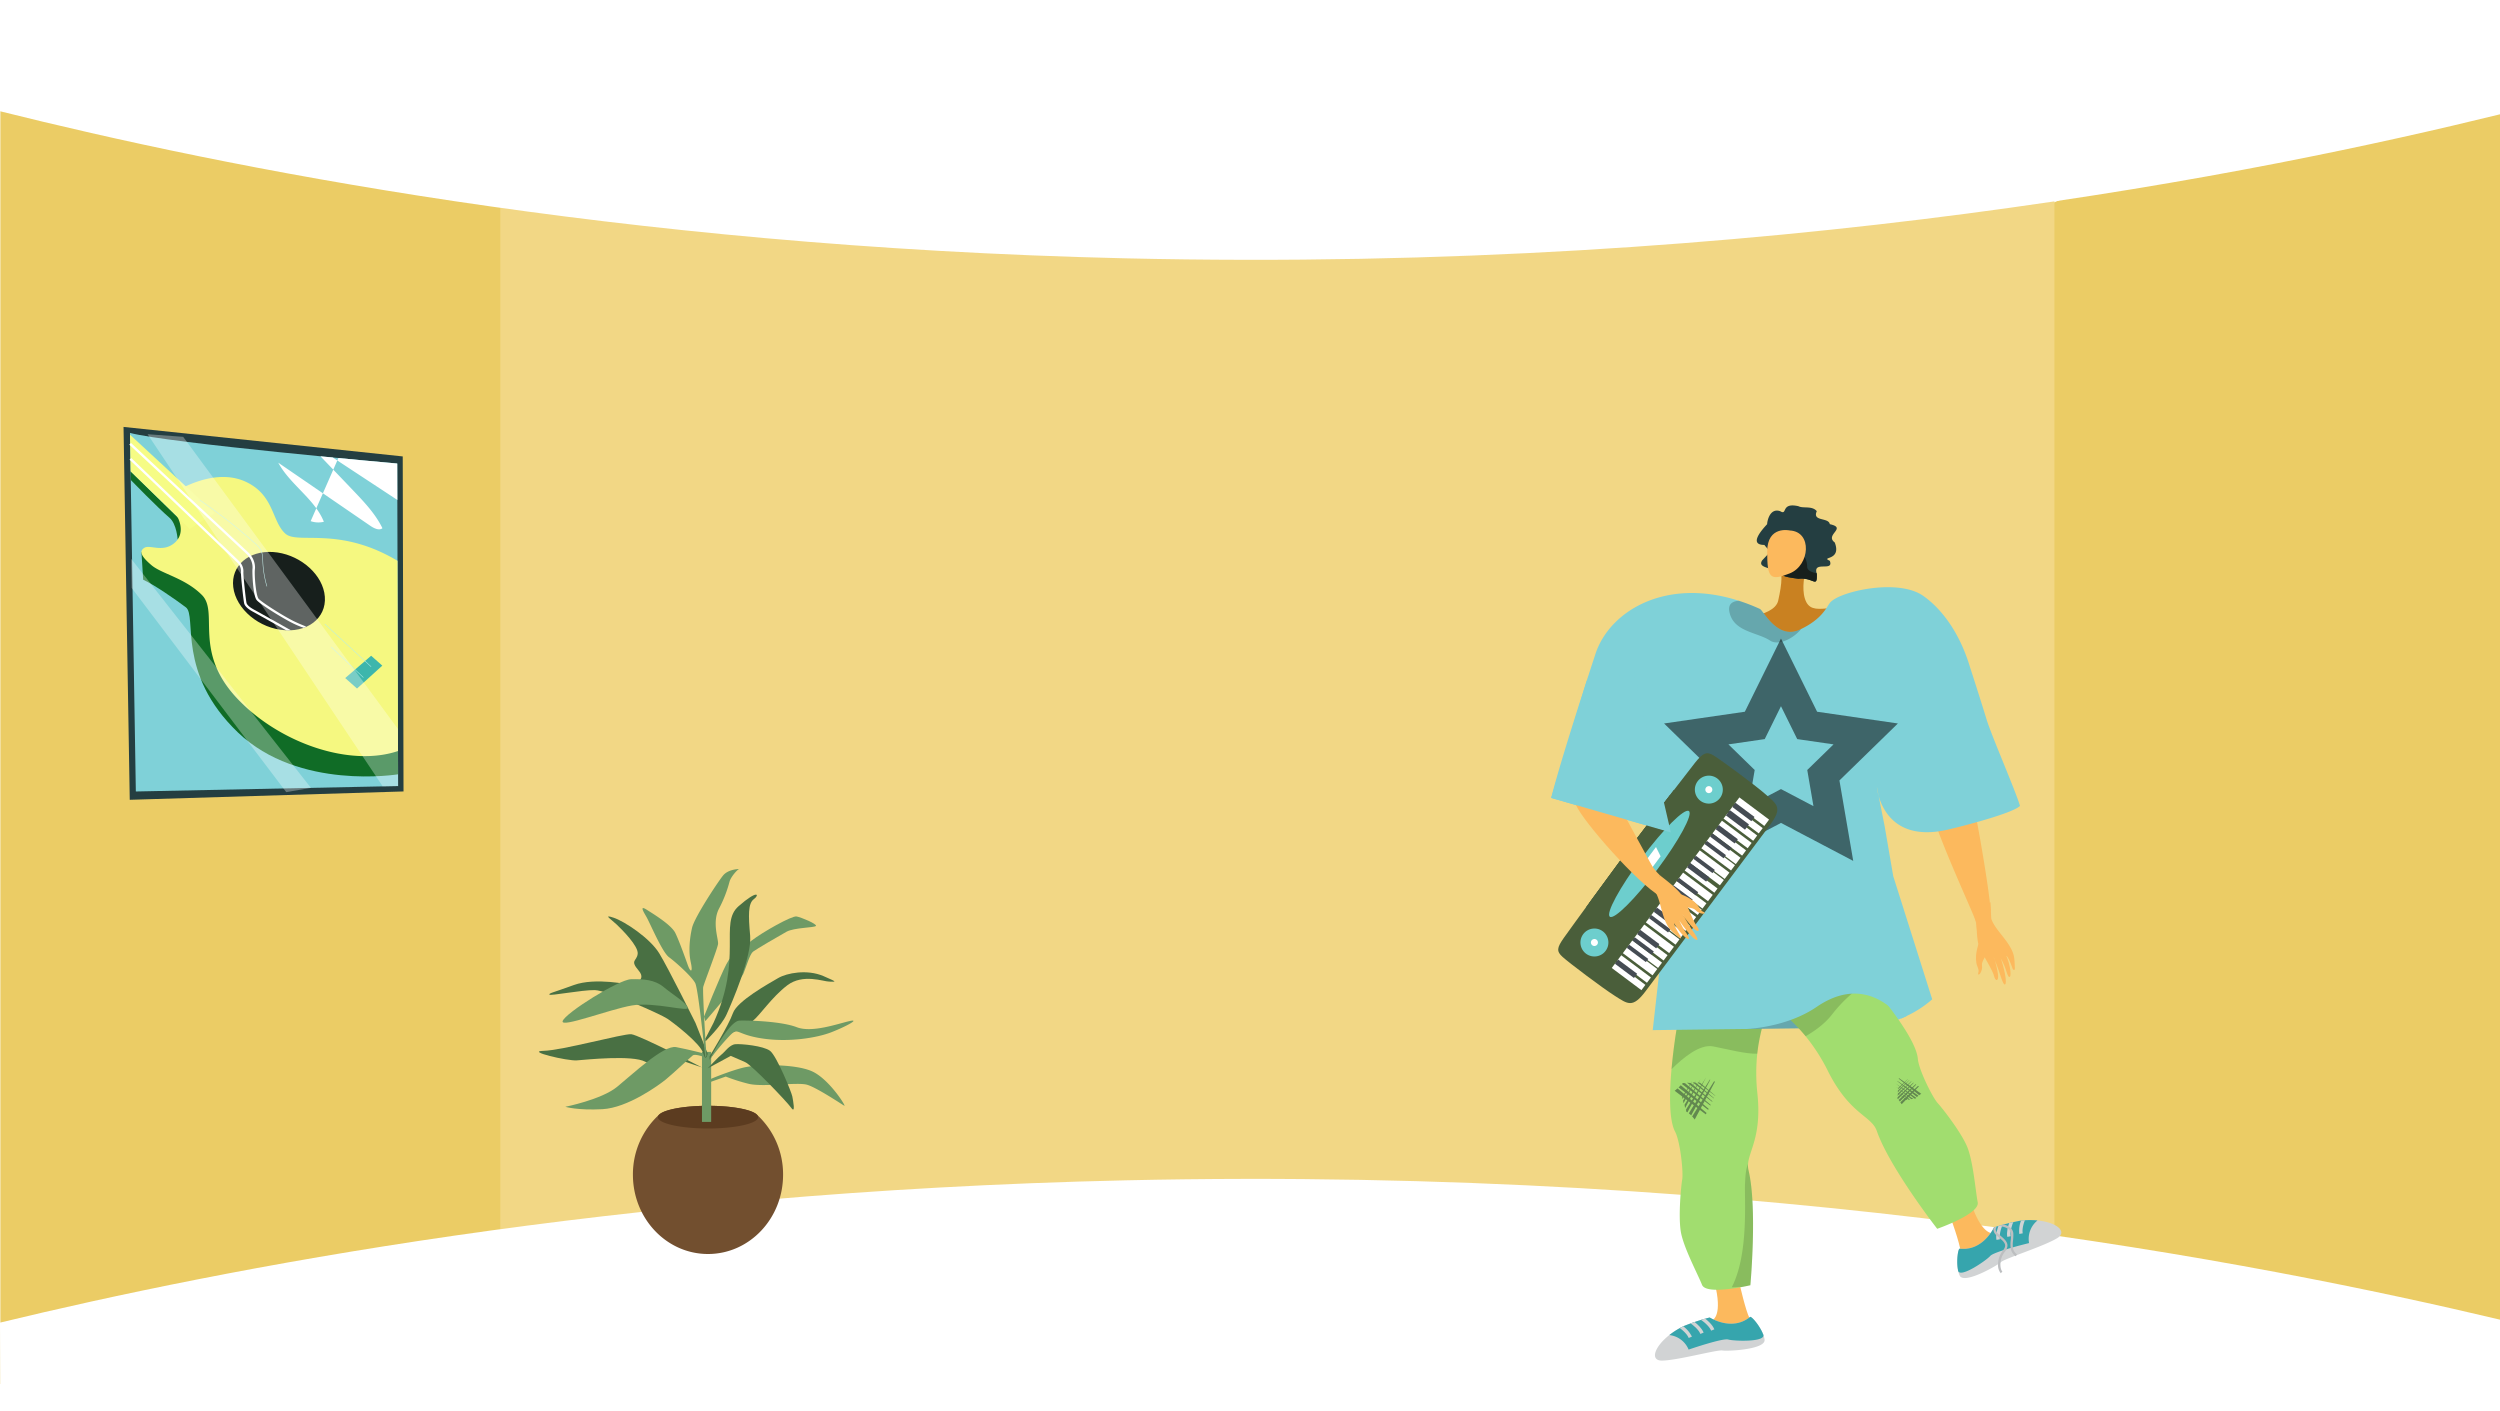<svg xmlns="http://www.w3.org/2000/svg" xmlns:xlink="http://www.w3.org/1999/xlink" width="1366" height="771" viewBox="0 0 1366 771"><defs><style>.a,.ag,.l,.n{fill:none;}.b{clip-path:url(#a);}.c,.p{fill:#fff;}.d{fill:#ebcc65;}.e{fill:#f2d785;}.an,.f{fill:#243e41;}.af,.g{fill:#7fd1d8;}.h{fill:#106c26;}.aa,.ab,.ad,.ae,.af,.ag,.ah,.an,.h,.i,.j,.k,.l,.m,.u,.v,.w{fill-rule:evenodd;}.i{fill:#f5f880;}.j{fill:#f6fc85;}.k{fill:#171f1c;}.l{stroke:#a1dd70;stroke-width:1.346px;}.ag,.l,.n{stroke-miterlimit:10;}.m{fill:#3db6ac;}.n{stroke:#b4ede9;stroke-width:0.269px;}.o{clip-path:url(#b);}.p{opacity:0.31;}.q{fill:#724f2f;}.r{fill:#5c3c20;}.s{fill:#6e9a65;}.t{fill:#497043;}.u{fill:#fcb95d;}.v{fill:#a1dd6f;}.w,.z{opacity:0.15;}.x{opacity:0.5;}.y{fill:#243330;}.aa,.ac{fill:#d1d3d4;}.ab{fill:#36a5ad;}.ad{fill:#c98121;}.ae{fill:#f7805c;}.ag{stroke:#3e6569;stroke-width:16.362px;}.ah,.al{opacity:0.2;}.ai{fill:#4a5e3a;}.aj{fill:#6dcecd;}.ak{fill:#454c53;}.am{fill:#bcbec0;}</style><clipPath id="a"><rect class="a" width="1366" height="771" transform="translate(4536.026 1322.372)"/></clipPath><clipPath id="b"><path class="a" d="M4607.048,1558.913l3.2,195.925,143.3-2.966-.463-176.226S4628.039,1564.511,4607.048,1558.913Z"/></clipPath></defs><g transform="translate(-4536.026 -1322.372)"><g class="b"><rect class="c" width="1366" height="771" transform="translate(4536.026 1322.372)"/><path class="d" d="M5902.026,1331.909v758.464L5659.8,2022.786l-32.991-6.263,1.636-558.092,30.118-25.56Z"/><path class="d" d="M4852.322,1447.843l-16.051,556.371-300.044,74.4V1328.56l298.845,93.57Z"/><path class="e" d="M5234,1411.443H4809.4v617.384h849.166V1411.443Z"/><path class="c" d="M4536.026,1383.152c121.657,30.38,335.7,73.888,615,80.372,352.972,8.195,622.429-47.1,751-78.7v-62.455h-1366Z"/><path class="c" d="M4536.026,2045.056c121.657-29.39,335.7-71.481,615-77.753,352.972-7.928,622.429,45.568,751,76.133v47.19l-1365.8,2.746Z"/></g><path class="f" d="M4756.509,1754.818l-.429-183.055-152.554-16.12,3.394,203.742Z"/><path class="g" d="M4607.048,1558.913l3.2,195.925,143.3-2.966-.463-176.226S4628.039,1564.511,4607.048,1558.913Z"/><path class="h" d="M4633.084,1617.155s-.467-8.472-4.458-11.882c-6.42-5.485-21.158-20.644-21.158-20.644l-.076-4.707,25.706,25.049S4641.428,1611.558,4633.084,1617.155Z"/><path class="h" d="M4753.53,1745.449s-54.157,9.005-87.465-22.834c-33.816-32.323-22.239-63.719-28.48-68.406-6.257-4.7-17.4-12.377-23.332-15.082l-.933-15.1s49.77,24.119,56.114,38.057c6.317,13.879,84.056,67.918,84.056,67.918Z"/><path class="i" d="M4618.81,1631.208c5.522,4.7,18.321,7.007,27.555,16.284,9.475,9.492-5.134,30.884,19.487,56.765,22.945,24.118,61.362,37.392,87.645,28.474l-.273-103.936c-32.182-19.218-54.558-8.734-61.29-14.854-7.425-6.709-6-20.841-21.268-28.168-11.725-5.634-24.811-1.574-33.16,2.3-1.33.6-2.528,1.2-3.578,1.773-.82.425-1.542.84-2.182,1.2-1.116.629-2.681,1.1-3.863,1.739-1.939,1.055-2.893,2.562.665,6a22.355,22.355,0,0,1,4.55,6.189c2.411,4.914,2.585,10.407-1.734,14.068-6.474,5.487-13.392.723-16.475,2.665C4611.787,1623.647,4613.325,1626.529,4618.81,1631.208Z"/><path class="j" d="M4637.506,1588.074l-30.442-28.172.327,20.02,25.706,25.049v.016l6.552,6.373,4.6-2.919,5.694-3.642,3.343-2.122Z"/><path class="k" d="M4663.469,1643.117c1.425,12.022,14.191,22.782,28.413,23.626,14.165.841,23.664-8.527,21.345-20.52-2.238-11.573-14.733-21.362-28.023-22.23C4671.865,1623.122,4662.094,1631.519,4663.469,1643.117Z"/><path class="c" d="M4606.686,1565.33l63.881,59.58a9.769,9.769,0,0,1,1.5,1.716,9.476,9.476,0,0,1,1.95,5.8,5.636,5.636,0,0,1-.042.742c-.194,1.682.22,14.583,2.311,17.112,1.94,2.345,15.1,10.461,20.39,12.956,3.751,1.768,5.032,1.965,5.308,2.17a2.249,2.249,0,0,0,.289-.108l.192-.177.146.056h.016c.209-.082.4-.18.61-.278-.229-.5-1.638-.7-6.2-2.883-5.946-2.839-18.223-10.682-19.735-12.511-1.415-1.714-2.38-12.889-1.989-16.094.03-.268.043-.568.057-.868a10.914,10.914,0,0,0-2.135-6.51,12.245,12.245,0,0,0-1.783-2.037l-63.849-59.606Z"/><path class="l" d="M4735.525,1684.667"/><path class="l" d="M4729.294,1689.761"/><path class="c" d="M4606.82,1573.536l58.737,56.161a7.6,7.6,0,0,1,1.158,1.407,5.971,5.971,0,0,1,.97,3.63c-.176,1.89,1.374,15.8,1.732,17.245.358,1.569,2.051,3.156,4.993,4.724,1.536.818,12.654,7.061,17.984,10.05.873.051,1.729.039,2.569.011-3.8-2.143-18.166-10.248-19.979-11.194-2.485-1.319-4-2.658-4.267-3.8-.375-1.587-1.84-15.332-1.692-16.781a7.6,7.6,0,0,0-1.439-4.9,9.952,9.952,0,0,0-1.124-1.31l-58.723-56.154Z"/><path class="m" d="M4738.812,1680.67l-14.169,12.195,6.456,5.726,13.814-12.523Z"/><path class="n" d="M4681.869,1642.777a55.536,55.536,0,0,1-2.234-13.291c-.107-2.458-.091-5.07-1.457-7.235a13.673,13.673,0,0,0-2.558-2.767,295.343,295.343,0,0,0-30.492-23.892"/><path class="n" d="M4734.568,1692.569l-17.516-16.63"/><path class="n" d="M4738.823,1686.68l-25.3-23.306"/><g class="o"><path class="c" d="M4730.039,1551.856a157.656,157.656,0,0,1,41.089,47.63c1.179,2.117,2.295,4.8.97,6.652-4.674-1.215-8.879-3.958-12.983-6.658l-57.881-38.062q14,14.516,27.805,28.983c6.053,6.345,12.183,12.834,15.952,20.58-1.792,1.478-4.627.058-6.685-1.353l-50.243-34.449c6.461,11.991,19.964,19.832,24.92,32.289a12.615,12.615,0,0,1-7.206-.343"/></g><path class="p" d="M4753.465,1720.689l-117.352-159.636-19.46-1.433,128.487,192.426,8.407-.174Z"/><path class="p" d="M4705.907,1752.858l-98.2-125.133.261,15.9,84.451,111.569Z"/><path class="q" d="M4963.9,1964.257c0,23.915-18.362,43.3-41.017,43.3s-41.031-19.388-41.031-43.3a44.164,44.164,0,0,1,14.485-33c.014-.014.041-.042.055-.042,3.074-2.672,13.765-4.639,26.5-4.639,12.6,0,23.209,1.925,26.394,4.556.1.083.194.166.291.263a.655.655,0,0,1,.138.139A44.179,44.179,0,0,1,4963.9,1964.257Z"/><path class="r" d="M4950.27,1932.781c0,3.42-12.255,6.2-27.377,6.2s-27.391-2.784-27.391-6.2a2.1,2.1,0,0,1,.831-1.523c.014-.014.041-.042.055-.042,3.074-2.672,13.765-4.639,26.5-4.639,12.6,0,23.209,1.925,26.394,4.556.1.083.194.166.291.263a.655.655,0,0,1,.138.139A1.876,1.876,0,0,1,4950.27,1932.781Z"/><rect class="s" width="5.024" height="38.259" transform="translate(4919.581 1897.128)"/><path class="t" d="M4919.58,1905.63s-34.394-17.777-38.645-18.164-37.872,8.889-47.92,9.082,13.139,5.6,18.163,5.217,30.53-3.091,37.486.773,21.3-.193,21.3-.193Z"/><path class="s" d="M4844.9,1927.126s19.709-3.913,28.26-10.869,25.506-23.042,32.317-21.738,15.216,3.478,15.216,3.478l-.434,1.739s-4.493-1.594-5.652-.724-10.869,10-14.782,13.187-20.868,15.507-34.636,16.231S4844.9,1927.126,4844.9,1927.126Z"/><path class="s" d="M4922.72,1912.779c.145-.435,12.608-5.459,19.854-7.149s28.115-2.126,37.39,2.222,18.694,19.419,17.39,18.694-14.927-9.854-20.289-11.448-24.346,1.449-32.172-.58a99.871,99.871,0,0,1-12.318-3.913l-9.42,3.333Z"/><path class="t" d="M4922.72,1906.113l12.608-6.811s4.2,1.884,7.826,3.405,22.752,21.521,25.216,25,1.014-3.913.58-6.232-8.551-22.184-12.174-24.932-15.8-3.907-18.984-3.617-5.942,4.493-7.391,5.507S4922.72,1906.113,4922.72,1906.113Z"/><path class="t" d="M4922.72,1898.142l-6.666-16.81s-14.782-29.854-19.854-38.114-18.84-17.391-24.926-19.42-1.3.87,1.739,3.768,11.883,11.739,11.448,15.942-4.492,3.333.58,9.274-4.782,7.681-4.782,7.681-18.84-4.2-30.723.145-13.478,4.348-13.333,5.217,17.97-2.608,24.781-2.463,36.085,13.187,39.708,15.651,18.1,13.541,19.557,18.871S4922.72,1898.142,4922.72,1898.142Z"/><path class="s" d="M4843.449,1880.317c1.289-4.35,30.723-22.752,37.389-22.9s12.9.2,17.826,4.3,11.56,7.961,13.1,11.031-18.029-3.159-30.492-.985S4842.29,1884.23,4843.449,1880.317Z"/><path class="s" d="M4922.092,1899.012c-.241-.435-2.27-35.163-1.835-37.291s7.825-20.967,8.115-23.576-3.333-11.593.435-19.129a69.114,69.114,0,0,0,5.8-14.782c.724-2.9,4.782-7.246,5.507-7.1s-5.942-.29-9.13,3.768-15.507,22.752-16.811,28.4-2.029,12.895-.725,18.766-.145,5.726-1.594,1.668-4.637-13.043-6.811-17.535-12.028-10.434-15.651-12.753-2.319.238-.29,3.669,8.695,19.518,12.463,22.271,12.608,10.725,14.347,14.2,5.465,40.669,5.465,40.669Z"/><path class="s" d="M4921.416,1880.317s19.274-22.173,20.868-26.085,3.478-10.58,5.218-11.884,14.057-8.55,18.259-10.869,15.362-2.174,16.087-3.188-7.971-4.689-10.58-5.171-18.694,8.649-24.491,13.142-10.144,5.8-13.912,13.042-12.174,28.549-12.174,28.549Z"/><path class="t" d="M4921.517,1891.334s8.594-8.263,11.493-14.64,13.912-31.882,12.9-43.041-1.159-17.68,2.029-20,2.319-5.507-8.405,3.913,2.609,28.133-13.623,63.629l-4.48,8.685Z"/><path class="t" d="M4923.735,1899.591s10.434-16.955,12.753-23.621,19.709-16.231,24.636-19.13,15.941-4.927,24.781-1.159,6.232,3.043,3.188,3.043-14.347-4.492-22.9,2.029-14.782,16.231-18.984,19.564-14.492,7.971-14.927,7.971-8.55,13.187-8.55,13.187Z"/><path class="s" d="M4923.735,1901.475s10.4-21.3,16.43-21.448,22.988.435,31.248,3.623,22.318-1.884,28.694-3.333-2.028,3.043-9.854,6.087-23.332,5.652-38.114,3.333-12.463-6.521-17.68-1.159A143.1,143.1,0,0,0,4923.735,1901.475Z"/><path class="u" d="M5616.062,1822.517c.192,1.01-.641,13.529,1.882,18.378s6.861,11.733,7.581,14.616c.848,3.391,2.735,3.158,2.158-1.01-.375-2.708-1.65-7.926-2.233-8.886-.283-.466,1.2,2.8,2.508,6.544,1.391,3.982,2.648,8.466,3.55,8.121,1.749-.669-1.464-12.655-2.393-14.532a41.005,41.005,0,0,1,2.371,5c.919,2.353,1.571,5.311,2.439,5.41,1.366.157.492-6.731-1.645-11.5.13-.192,1.352,1,3.413,6.912.207.594,1.371,1.692,1.242-.611-.27-4.847.029-7.031-3.2-12.206-3.151-5.046-8.1-9.574-9.692-14.43Z"/><path class="u" d="M5608.4,1734.983c5.815,21.041,14.672,73.242,15.3,85.092a23.942,23.942,0,0,0-7.96,6.4c-.055-.285-.109-.567-.162-.841-3.67-9.707-22.815-50.2-26.071-66.981,2.683-5.706-10.451,1.286-9.751.715,1.066-.87,2.152-11.717-5.316-14.757C5583.17,1735.481,5603.254,1716.342,5608.4,1734.983Z"/><path class="u" d="M5617.045,1838.352s-2.625,7.207-.573,12.041c1.22,2.874.344,3.359.39,3.954.154,1.976,2.69-1.686,2.113-4.426-.469-2.227,2.777-5.756,2.888-7.351s-.516-5.742-1.591-6.178S5617.045,1838.352,5617.045,1838.352Z"/><path class="u" d="M5624.042,1824.317l-.429-9.042-8.707,8.522s.781.286,1.211,6.068,5.771.4,5.771.4Z"/><path class="u" d="M5486.545,2023.916s3.2,14.332,5.454,18.8-9.351,4.714-9.827,4.967-10.153-4.234-10.153-4.234,5.382-2.56.855-20.2S5486.545,2023.916,5486.545,2023.916Z"/><path class="v" d="M5501.432,1871.973c-.35,5.666-3.867,13.467-5.242,26.157a102.292,102.292,0,0,0,.084,21.791c2.41,22.987-4.546,31.021-5.109,38.431a11.073,11.073,0,0,0,.256,3.467c4.9,20.531,1,62.805,1,62.805s-2.1.5-5.123,1.055c-7.2,1.323-19.634,2.927-21.3-1.3-2.378-6-10.349-20.792-11.64-29.417s.172-24.323.838-28.178-1.035-20.655-3.908-26.1c-3.277-6.219-3.176-20.225-1.95-34.085,1.422-16.056,4.368-31.911,5.354-35.212,0,0,24.277-15.023,30.158-13.712S5501.949,1863.608,5501.432,1871.973Z"/><path class="w" d="M5501.432,1871.973c-.35,5.666-3.867,13.467-5.242,26.157-6.53.132-15.366-2.294-24.087-3.994-7.3-1.42-16.5,6.246-22.769,12.465,1.422-16.056,4.368-31.911,5.354-35.212,0,0,24.277-15.023,30.158-13.712S5501.949,1863.608,5501.432,1871.973Z"/><g class="x"><path class="y" d="M5472.585,1913.2l-.45.722-4.3,6.906-7.205,11.557c.3.324.582.66.857,1.012.178.226.35.456.519.689,1.566-2.916,3.772-7.026,6-11.165,1.8-3.365,3.6-6.748,5.088-9.524Z"/><path class="y" d="M5470.286,1912.243l-1.627,2.61-3.436,5.51-6.442,10.329a13.807,13.807,0,0,1,1.313,1.145l5.263-9.8,4.557-8.529q.325-.615.614-1.156Z"/><path class="y" d="M5458.042,1930.171c1.878-3.493,9.26-17.228,10.1-18.907l-.019-.009-10.876,17.436.174,1.106C5457.632,1929.915,5457.839,1930.039,5458.042,1930.171Z"/><path class="y" d="M5465.229,1911.95c-.16.419-8.473,15.869-8.473,15.869l-.291-1.827Z"/><path class="y" d="M5462.648,1912.542c-.128.335-6.767,12.673-6.767,12.673l-.234-1.457Z"/><path class="y" d="M5460.755,1912.77c-.1.267-5.406,10.124-5.406,10.124l-.188-1.164Z"/><path class="y" d="M5468.478,1930.483l-15.861-13.422q-.761.68-1.549,1.328c4.546,3.448,11.229,8.513,17,12.878Z"/><path class="y" d="M5469.647,1928.241l-15.234-12.892q-.6.614-1.228,1.2c3.816,2.895,10.695,8.11,16.174,12.249Z"/><path class="y" d="M5470.753,1926.08l-14.01-11.856-1.185-.109c-.17.194-.344.386-.519.576,2.633,2,10.261,7.784,15.528,11.758Z"/><path class="y" d="M5471.7,1924.14l-11.812-9.995-2.112-.2s8.686,6.594,13.8,10.45Z"/><path class="y" d="M5472.518,1922.366l-10-8.463-1.689-.155s7.636,5.8,11.613,8.791C5472.466,1922.481,5472.492,1922.424,5472.518,1922.366Z"/><path class="y" d="M5473.273,1921.055l-8.39-7.1-1.351-.125s6.628,5.031,9.669,7.318C5473.225,1921.117,5473.248,1921.086,5473.273,1921.055Z"/></g><path class="z" d="M5491.421,1961.819c4.9,20.531,1,62.805,1,62.805s-2.1.5-5.123,1.055c-.021-.439-5.2.378-4.969-.069,9.446-18.492,6.694-48.956,7.194-56.948.115-1.841.242-7.409,1.641-10.31A11.073,11.073,0,0,0,5491.421,1961.819Z"/><path class="aa" d="M5444.23,2065.8c5.447-.085,16.132-2.518,23.927-4.133h.006c.248-.057.478-.1.715-.152,4.066-.833,7.236-1.41,8.261-1.243.112.021.248.033.41.047.4.036.958.062,1.631.064,6.068.033,21.519-1.344,21.018-5.974a11.409,11.409,0,0,0-.646-2.6c-.065-.182-.131-.365-.209-.545-.009-.012-.009-.018-.018-.03-.094-.242-.2-.49-.308-.735-.008-.006-.008-.006-.009-.012-2.065-4.549-6.095-9.079-6.758-8.538-8.861,7.249-19.4,1.822-21.6.555-.273-.158-.416-.252-.416-.252s-.366.081-1.058.255c-.375.1-.856.231-1.422.386-.308.085-.64.179-1,.285-.123.037-.246.068-.368.112q-.443.125-.939.276c-.16.049-.319.1-.49.156h-.006q-1.351.423-3,.995c-.689.237-1.407.492-2.166.773-1.143.414-2.367.886-3.661,1.4-.12.056-.245.12-.364.183-.64.307-1.263.638-1.873.972a41.616,41.616,0,0,0-5.745,3.8l-.005.007C5439.811,2058.42,5437.51,2065.91,5444.23,2065.8Z"/><path class="ab" d="M5448.133,2051.848a12.917,12.917,0,0,1,10.552,7.937s4.072-1.4,8.713-2.8c.4-.117.81-.237,1.222-.356.742-.22,1.5-.442,2.248-.65.646-.181,1.287-.353,1.91-.517,3.466-.9,6.492-1.5,7.553-1.176,2.872.865,20.008,1.536,19.221-2.474a1.964,1.964,0,0,0-.209-.545c-.009-.012-.009-.018-.018-.03a4.741,4.741,0,0,1-.308-.735c-.008-.006-.008-.006-.009-.012-2.065-4.549-6.095-9.079-6.758-8.538-8.861,7.249-19.4,1.822-21.6.555-.273-.158-.416-.252-.416-.252s-.366.081-1.058.255c-.375.1-.856.231-1.422.386-.308.085-.64.179-1,.285-.123.037-.246.068-.368.112q-.443.125-.939.276c-.16.049-.319.1-.49.156h-.006q-1.351.423-3,.995c-.689.237-1.407.492-2.166.773-1.143.414-2.367.886-3.661,1.4-.12.056-.245.12-.364.183-.64.307-1.263.638-1.873.972a41.616,41.616,0,0,0-5.745,3.8Z"/><path class="ac" d="M5465.447,2043.565c.207.142.5.348.862.62a18.887,18.887,0,0,1,3.51,3.327,8.962,8.962,0,0,1,.9,1.364c.1.184.184.376.264.569l1.758-.718a9.665,9.665,0,0,0-1.308-2.227v-.006a13.926,13.926,0,0,0-1.1-1.278,21.073,21.073,0,0,0-2.584-2.324c-.308.085-.64.179-1,.285-.123.037-.246.068-.368.112Q5465.943,2043.413,5465.447,2043.565Z"/><path class="ac" d="M5459.781,2045.49c1.194.827,4.294,3.17,5.34,5.744l1.764-.72c-.984-2.416-3.328-4.545-4.938-5.8C5461.258,2044.954,5460.54,2045.209,5459.781,2045.49Z"/><path class="ac" d="M5453.883,2048.045c1.4,1.033,3.921,3.118,4.844,5.389l1.758-.718a15.512,15.512,0,0,0-4.729-5.643C5455.116,2047.38,5454.493,2047.711,5453.883,2048.045Z"/><path class="ad" d="M5479.936,1660.756s25.514-.364,27.7-10.206,2.552-15.209,0-20.908,14.58,6.329,14.58,6.329-1.823,7.654,0,13.486,5.832,5.949,12.028,5.344,0,19.077,0,19.077-22.2,2.407-23.855,3.208-24.622.292-25.716,0S5479.936,1660.756,5479.936,1660.756Z"/><path class="ae" d="M5472.247,1813.7c1.038.078,5.981-2,13.887,3.011s15.987,12.854,21.969,11.648,1.975-8.024-1.485-9.521c-3.115-1.348-9-3.1-7.724-5.336s4.049-1.983,6.844.008,5.026.072,4.067-1.043-7.891-5.1-9.564-5.429c-1.237-.248-6.859,1.445-9.812.732s-14.686-4.607-14.686-4.607Z"/><path class="af" d="M5574.935,1777.622l-.628-.862A9.412,9.412,0,0,1,5574.935,1777.622Z"/><path class="af" d="M5639.752,1762.713c-4.063,4.164-32.982,11.5-39.587,13.007-36.128,8.239-38.618-23.315-38.618-23.315l4.235,21.3,4.715,27.419,21.29,67.275a59.032,59.032,0,0,1-13.8,9.032c-.989.482-2.035.957-3.118,1.414a62.955,62.955,0,0,1-22.812,5.032c-2.852,0-32.864.362-61.234.71a.022.022,0,0,1-.026,0c-.247.006-.488.006-.729.013-26.316.323-50.991.64-50.991.64l4.544-40.286,2.453-21.753,1.68-14.851,5.28-46.821.393-3.461-4.443,19.167-65.386-18.881s3.587-15.9,24.2-78.71c7.625-23.242,38.132-41.959,78.335-29.01a104.141,104.141,0,0,1,11.485,4.462c1.978.9,9.539,17,21.773,11.333.259-.12.519-.241.773-.374,11.168-5.387,13.722-11.529,15.554-14.052,0-.013.006-.013.013-.019.063-.076.12-.152.177-.228,1.287-1.623,4.418-3.34,8.7-4.8,7.72-2.631,19.206-4.557,29.112-3.4,5.033.577,9.66,1.94,13.184,4.418,9.862,6.928,19,19.186,24.586,35.932.343,1.02.672,2.053.983,3.106.158.488.317.982.481,1.47,1.414,4.367,2.846,8.829,4.272,13.336,1.458,4.6,2.9,9.235,4.323,13.83C5624.341,1724.681,5637.387,1754.587,5639.752,1762.713Z"/><path class="ag" d="M5509.151,1689.75l14.307,28.99,31.992,4.649-23.149,22.565,5.465,31.862-28.614-15.043-28.615,15.043,5.465-31.862-23.149-22.565,31.992-4.649Z"/><path class="ah" d="M5456.592,1811.31c-3.955,4.944-10.033,23.953-12.968,33.638l9.413-83.419,2.44-10.845c15.212-13.646,8.721,26.178,10.287,38.258S5461.961,1804.6,5456.592,1811.31Z"/><path class="ah" d="M5520.166,1666.055c-3.62,4.691-12.087,9.514-16.949,6.332-7.175-4.69-20-4.7-22.241-15.655-.887-4.336,1.705-5.857,5.159-6.1a105.346,105.346,0,0,1,11.485,4.462c1.978.9,9.539,17,21.772,11.333C5519.652,1666.3,5519.912,1666.182,5520.166,1666.055Z"/><path class="ae" d="M5574.935,1777.622l-.628-.862A9.412,9.412,0,0,1,5574.935,1777.622Z"/><path class="ai" d="M5472.329,1735.141c-3.988-2.456-6.078-1.08-10.187,4.056-4.027,5.034-29.946,38.8-36.457,47.471l.91.683s.377-.5.313-.417l-.745,1-.912-.682c-6.052,8.113-31.089,42.339-34.782,47.621-3.771,5.391-4.091,7.278-.609,10.413s21.571,16.813,28.572,21.259,9.688,6.857,16.8-2.651c7.072-9.448,26.971-36.035,33.038-44.142,1.129-1.507,1.779-2.377,1.779-2.377,6.068-8.106,25.967-34.694,33.039-44.141,7.115-9.509,3.988-11.3-2.252-16.768S5476.32,1737.6,5472.329,1735.141Z"/><path class="ai" d="M5426.335,1785.8c-3.975,5.329-14.795,20.084-23.745,32.35l21.449,16.054,23.667-31.62,24.423-32.631L5450.68,1753.9C5441.433,1765.944,5430.326,1780.485,5426.335,1785.8Z"/><path class="ai" d="M5426.118,1786.09c-3.68,4.934-13.712,18.636-21.794,29.745l21.449,16.054,21.944-29.322,22.246-29.719-21.451-16.055C5440.133,1767.681,5429.814,1781.168,5426.118,1786.09Z"/><path class="aj" d="M5411.791,1831.244a7.635,7.635,0,1,1-10.686,1.537A7.635,7.635,0,0,1,5411.791,1831.244Z"/><path class="c" d="M5408.361,1835.828a1.909,1.909,0,1,1-2.673.384A1.909,1.909,0,0,1,5408.361,1835.828Z"/><path class="aj" d="M5474.31,1747.714a7.635,7.635,0,1,1-10.687,1.538A7.635,7.635,0,0,1,5474.31,1747.714Z"/><path class="c" d="M5470.878,1752.3a1.908,1.908,0,1,1-2.672.384A1.906,1.906,0,0,1,5470.878,1752.3Z"/><rect class="c" width="3.615" height="20.244" transform="matrix(0.599, -0.801, 0.801, 0.599, 5416.682, 1851.274)"/><rect class="c" width="3.615" height="20.244" transform="translate(5419.714 1847.223) rotate(-53.191)"/><rect class="c" width="4.338" height="20.245" transform="translate(5422.746 1843.172) rotate(-53.195)"/><rect class="c" width="3.616" height="20.244" transform="translate(5425.78 1839.117) rotate(-53.172)"/><rect class="c" width="3.615" height="20.244" transform="matrix(0.599, -0.8, 0.8, 0.599, 5428.813, 1835.064)"/><rect class="c" width="4.338" height="20.244" transform="matrix(0.599, -0.801, 0.801, 0.599, 5431.845, 1831.015)"/><rect class="c" width="3.615" height="20.245" transform="translate(5435.31 1826.385) rotate(-53.193)"/><rect class="c" width="3.615" height="20.245" transform="translate(5437.911 1822.91) rotate(-53.178)"/><rect class="c" width="3.615" height="20.245" transform="matrix(0.6, -0.8, 0.8, 0.6, 5440.944, 1818.856)"/><rect class="c" width="3.615" height="20.244" transform="matrix(0.599, -0.801, 0.801, 0.599, 5444.409, 1814.228)"/><rect class="c" width="3.615" height="20.245" transform="translate(5447.441 1810.177) rotate(-53.189)"/><rect class="c" width="3.615" height="20.244" transform="matrix(0.599, -0.801, 0.801, 0.599, 5450.042, 1806.703)"/><rect class="c" width="4.338" height="20.244" transform="translate(5453.073 1802.653) rotate(-53.196)"/><rect class="c" width="2.892" height="20.245" transform="translate(5456.54 1798.019) rotate(-53.175)"/><rect class="c" width="3.614" height="20.244" transform="translate(5459.572 1793.969) rotate(-53.186)"/><rect class="c" width="4.337" height="20.244" transform="matrix(0.599, -0.801, 0.801, 0.599, 5462.171, 1790.498)"/><rect class="c" width="3.615" height="20.245" transform="matrix(0.599, -0.801, 0.801, 0.599, 5465.637, 1785.864)"/><rect class="c" width="4.338" height="20.245" transform="matrix(0.599, -0.801, 0.801, 0.599, 5468.236, 1782.394)"/><rect class="c" width="3.614" height="20.245" transform="translate(5471.701 1777.765) rotate(-53.204)"/><rect class="c" width="3.615" height="20.245" transform="matrix(0.599, -0.801, 0.801, 0.599, 5474.735, 1773.709)"/><rect class="c" width="3.615" height="20.244" transform="matrix(0.599, -0.801, 0.801, 0.599, 5477.768, 1769.658)"/><rect class="c" width="3.615" height="20.244" transform="translate(5480.802 1765.603) rotate(-53.161)"/><rect class="c" width="4.337" height="20.244" transform="matrix(0.599, -0.801, 0.801, 0.599, 5483.833, 1761.553)"/><rect class="ak" width="2.892" height="13.015" transform="translate(5418.414 1848.96) rotate(-53.191)"/><rect class="ak" width="2.169" height="13.014" transform="translate(5424.914 1840.275) rotate(-53.182)"/><rect class="ak" width="2.169" height="13.015" transform="matrix(0.599, -0.801, 0.801, 0.599, 5427.946, 1836.224)"/><rect class="ak" width="2.892" height="13.014" transform="translate(5430.545 1832.75) rotate(-53.177)"/><rect class="ak" width="2.169" height="13.014" transform="translate(5437.044 1824.069) rotate(-53.182)"/><rect class="ak" width="2.892" height="13.014" transform="matrix(0.599, -0.801, 0.801, 0.599, 5439.643, 1820.596)"/><rect class="ak" width="2.169" height="13.014" transform="translate(5446.142 1811.914) rotate(-53.188)"/><rect class="ak" width="2.17" height="13.013" transform="translate(5449.174 1807.863) rotate(-53.194)"/><rect class="ak" width="2.169" height="13.014" transform="translate(5452.207 1803.81) rotate(-53.199)"/><rect class="ak" width="2.892" height="13.013" transform="matrix(0.599, -0.801, 0.801, 0.599, 5457.839, 1796.285)"/><rect class="ak" width="2.169" height="13.015" transform="translate(5461.306 1791.652) rotate(-53.168)"/><rect class="ak" width="2.168" height="13.015" transform="translate(5467.368 1783.553) rotate(-53.223)"/><rect class="ak" width="2.17" height="13.014" transform="matrix(0.599, -0.801, 0.801, 0.599, 5470.401, 1779.501)"/><rect class="ak" width="2.892" height="13.014" transform="translate(5473.436 1775.445) rotate(-53.17)"/><rect class="ak" width="3.615" height="13.014" transform="translate(5479.067 1767.921) rotate(-53.178)"/><rect class="ak" width="2.892" height="13.014" transform="matrix(0.599, -0.801, 0.801, 0.599, 5482.533, 1763.292)"/><path class="aj" d="M5458.845,1765.542c2.345,1.755-5.426,16.1-17.357,32.039s-23.5,27.44-25.846,25.686,5.427-16.1,17.357-32.039S5456.5,1763.789,5458.845,1765.542Z"/><path class="c" d="M5443.385,1790.259l-8.006,10.7-5.577-1,11.056-14.77Z"/><path class="u" d="M5398.97,1719.525c-.24,1.02-5.738,33.215-1.9,42.51s34.064,43.251,45.894,49.911c0,0-3.388-13.7-3.436-14.694s-23.139-41.186-23.458-46.032c-.108-1.654,2.955-16.547,2.723-33.5S5398.97,1719.525,5398.97,1719.525Z"/><path class="u" d="M5443.016,1800.6c.671.771,10.832,7.825,13.138,12.78s5.147,12.579,6.965,14.916c2.138,2.749.877,4.079-2.017,1.064-1.881-1.96-5.187-6.168-5.6-7.214-.2-.507,1.478,2.66,3.626,5.988,2.283,3.537,5.032,7.277,4.248,7.77-1.518.954-8.951-8.933-9.87-10.812a42.515,42.515,0,0,0,2.507,4.925c1.293,2.167,3.208,4.5,2.788,5.235-.662,1.164-5.489-3.758-7.956-8.363-.223-.017,0,1.673,3.392,6.919.341.528.524,2.112-1.184.594-3.594-3.194-5.455-4.3-7.608-10.012-2.1-5.566-2.756-12.3-5.778-15.766Z"/><path class="u" d="M5454.7,1811.109s7.079,2.385,9.643,6.963c1.525,2.722,2.4,2.336,2.835,2.738,1.441,1.336-2.844,1.064-4.634-1.073-1.454-1.737-6.043-1.374-7.341-2.269s-4.146-3.936-3.868-5.044S5454.7,1811.109,5454.7,1811.109Z"/><path class="u" d="M5443.016,1800.6s-2.1-1.551-6.439-7.971-2.54,4.771-2.54,4.771l8.191,12.448Z"/><path class="af" d="M5383.6,1758.351l65.385,18.878-20.205-87.479L5403,1694.367Z"/><path class="al" d="M5500.16,1870.449l-10.084,14.174,32.958-.432,2.852-32.023Z"/><path class="u" d="M5601.792,1987.517s5.027,13.8,5.539,18.779,10.417-1.068,10.954-1.111,6.272-9.038,6.272-9.038-5.914.744-11.608-16.559S5601.792,1987.517,5601.792,1987.517Z"/><path class="v" d="M5610.6,1948.292c3.561,7.962,4.82,24.722,6.048,31.054s-22.133,14.444-22.133,14.444-26.066-33.509-33-53.445c-2.955-8.489-14.691-8.8-26.666-32.679a101.581,101.581,0,0,0-12.229-19.089c-7.774-9.48-14.684-14.048-17.955-18.522-4.942-6.767,2.024-16.7,6.269-20.98s32.794-4.7,32.794-4.7a189.694,189.694,0,0,1,13.19,14.188c11.51,13.364,26.19,32.531,27.02,42.352.516,6.137,8.138,21.211,10.774,24.094S5607.041,1940.33,5610.6,1948.292Z"/><path class="w" d="M5556.917,1858.562a78.644,78.644,0,0,0-19.977,18.272c-3.735,4.753-8.848,8.581-14.321,11.743-7.774-9.48-14.684-14.048-17.955-18.522-4.942-6.767,2.024-16.7,6.269-20.98s32.794-4.7,32.794-4.7A189.694,189.694,0,0,1,5556.917,1858.562Z"/><g class="x"><path class="y" d="M5573.477,1911.766l.421.339,4.021,3.241,6.729,5.425c.226-.162.46-.317.7-.463q.234-.141.474-.274l-6.575-4.633-5.61-3.935C5573.586,1911.566,5573.532,1911.666,5573.477,1911.766Z"/><path class="y" d="M5572.7,1913.141l1.519,1.225,3.209,2.587,6.014,4.85a8.659,8.659,0,0,1,.821-.74l-5.772-4.066-5.024-3.526-.682-.475C5572.753,1913.045,5572.724,1913.093,5572.7,1913.141Z"/><path class="y" d="M5583.052,1922.229c-2.057-1.452-10.144-7.155-11.138-7.813l-.006.011,10.151,8.189.71-.025C5582.86,1922.467,5582.954,1922.346,5583.052,1922.229Z"/><path class="y" d="M5572.123,1916.3c.252.133,9.349,6.555,9.349,6.555l-1.173.043Z"/><path class="y" d="M5572.3,1917.976c.2.106,7.465,5.234,7.465,5.234l-.936.036Z"/><path class="y" d="M5572.3,1919.186c.161.084,5.964,4.181,5.964,4.181l-.748.03Z"/><path class="y" d="M5584.049,1915.677l-9.672,8.964q.371.531.718,1.078c2.52-2.6,6.224-6.422,9.416-9.726Z"/><path class="y" d="M5582.726,1914.769l-9.29,8.61c.227.283.446.572.659.865,2.117-2.182,5.93-6.116,8.957-9.251Z"/><path class="y" d="M5581.449,1913.907l-8.543,7.918-.16.738c.11.122.217.246.323.371,1.461-1.506,5.691-5.868,8.6-8.882Z"/><path class="y" d="M5580.3,1913.159l-7.2,6.676-.285,1.316s4.82-4.967,7.642-7.894Z"/><path class="y" d="M5579.244,1912.51l-6.1,5.652-.227,1.052s4.237-4.366,6.428-6.642Z"/><path class="y" d="M5578.476,1911.934l-5.115,4.742-.182.841s3.677-3.79,5.351-5.531Z"/></g><path class="aa" d="M5660.123,1998.87c-4.635,2.864-14.947,6.573-22.384,9.412l0,0c-.24.086-.459.17-.684.257-3.875,1.49-6.855,2.711-7.629,3.4-.082.079-.191.162-.32.262-.32.247-.774.568-1.34.932-5.093,3.3-18.851,10.464-20.924,6.294a11.475,11.475,0,0,1-.858-2.539c-.042-.189-.085-.378-.117-.572,0-.015,0-.02,0-.035-.052-.254-.1-.517-.136-.786,0-.008,0-.008,0-.014-.711-4.945.242-10.933,1.092-10.833,11.371,1.33,17.326-8.922,18.493-11.172.146-.28.215-.436.215-.436s.352-.13,1.028-.356c.371-.117.846-.267,1.407-.441.3-.095.635-.194,1-.3.124-.034.244-.074.37-.1q.441-.133.94-.274c.161-.044.322-.088.5-.132l0,0q1.365-.371,3.067-.781c.708-.171,1.451-.343,2.241-.516,1.186-.266,2.471-.529,3.839-.793.131-.017.271-.031.4-.042.7-.086,1.408-.144,2.1-.19a41.661,41.661,0,0,1,6.884.1l.009,0C5659.867,1990.271,5665.842,1995.341,5660.123,1998.87Z"/><path class="ab" d="M5649.316,1989.219a12.916,12.916,0,0,0-4.612,12.373s-4.183,1.017-8.85,2.333c-.4.116-.811.238-1.222.359-.744.215-1.5.434-2.244.663-.641.2-1.274.4-1.887.594-3.407,1.107-6.276,2.237-7,3.08-1.954,2.276-16.027,12.075-17.526,8.274a2.079,2.079,0,0,1-.117-.572c0-.015,0-.02,0-.035a4.914,4.914,0,0,0-.136-.786c0-.008,0-.008,0-.014-.711-4.945.242-10.933,1.092-10.833,11.371,1.33,17.326-8.922,18.493-11.172.146-.28.215-.436.215-.436s.352-.13,1.028-.356c.371-.117.846-.267,1.407-.441.3-.095.635-.194,1-.3.124-.034.244-.074.37-.1q.441-.133.94-.274c.161-.044.322-.088.5-.132l0,0q1.365-.371,3.067-.781c.708-.171,1.451-.343,2.241-.516,1.186-.266,2.471-.529,3.839-.793.131-.017.271-.031.4-.042.7-.086,1.408-.144,2.1-.19a41.661,41.661,0,0,1,6.884.1Z"/><path class="ac" d="M5630.267,1991.572c-.1.231-.234.563-.392.987a18.942,18.942,0,0,0-1.164,4.694,8.878,8.878,0,0,0-.025,1.636,6.231,6.231,0,0,0,.084.622l-1.868.342a9.679,9.679,0,0,1-.1-2.58l0-.006a14.091,14.091,0,0,1,.234-1.667,21.008,21.008,0,0,1,.925-3.35c.3-.095.635-.194,1-.3.124-.034.244-.074.37-.1Q5629.768,1991.712,5630.267,1991.572Z"/><path class="ac" d="M5636.077,1990.14c-.56,1.341-1.909,4.985-1.4,7.716l-1.873.345c-.474-2.565.353-5.622,1.035-7.545C5634.544,1990.485,5635.287,1990.313,5636.077,1990.14Z"/><path class="ac" d="M5642.423,1989.115c-.627,1.627-1.623,4.739-1.177,7.15l-1.868.342a15.526,15.526,0,0,1,.943-7.3C5641.025,1989.219,5641.729,1989.161,5642.423,1989.115Z"/><path class="am" d="M5632.388,2004.947a7.874,7.874,0,0,1-.972,1.49,10.863,10.863,0,0,0-2.315,5.771c-.227,2.24.256,4.176,1.037,4.958l-.9.9a7.079,7.079,0,0,1-1.479-4.921,12.261,12.261,0,0,1,2.671-7.505c.021-.031.048-.064.069-.094,2.211-2.787.968-4.293-1.815-6.652-.159-.138-.326-.278-.5-.422-.31-.257-.622-.52-.928-.786-.159-.137-.312-.277-.456-.414a4.478,4.478,0,0,1-1.571-3.047,2.945,2.945,0,0,1,.08-.737c.146-.28.215-.436.215-.436s.352-.13,1.028-.356l.361.387a1.616,1.616,0,0,0-.421,1.14,2.538,2.538,0,0,0,.542,1.382,6.191,6.191,0,0,0,1.043,1.123l.633.53c.1.081.192.164.288.239C5631.471,1999.56,5634.021,2001.69,5632.388,2004.947Z"/><path class="am" d="M5636.119,1996.475a23.869,23.869,0,0,1-.164,3.593,17.109,17.109,0,0,0-.1,3.857,5.468,5.468,0,0,0,2.27,3.852l-.385.505,0,0-.382.5c-.1-.078-.2-.159-.3-.24a6.6,6.6,0,0,1-2.418-4.258,17.655,17.655,0,0,1,.06-4.339,21.673,21.673,0,0,0,.161-3.4,3.413,3.413,0,0,0-.233-1.049,3.886,3.886,0,0,0-1.634-1.838,8.9,8.9,0,0,0-3.111-1.1c-.36-.061-.586-.085-.6-.085l.052-.628q.441-.133.94-.274c.161-.044.322-.088.5-.132l0,0a10.257,10.257,0,0,1,2.531.924,6.119,6.119,0,0,1,1.642,1.265A4.55,4.55,0,0,1,5636.119,1996.475Z"/><path class="g" d="M5577.989,1877.428c-.989.482-2.035.957-3.118,1.414-6.662-8.088-22.9-22.267-46.226-6.3-14.92,10.211-33.859,11.815-37.82,12.043a.022.022,0,0,1-.026,0c-.469.032-.722.038-.722.038l-.007-.025-6.059-19.142,25.138-45.743,31.279.3s36.908,46.111,37.022,46.46C5577.52,1866.685,5577.78,1872.611,5577.989,1877.428Z"/><path class="an" d="M5500.078,1620.119c3.328,4.35,4.243,2.649-1.184,8.421-2.445,3.747,3.359,3.8,7.484,5.783a7.869,7.869,0,0,1,2.336,1.593c2.046,1.766,6.128,2.143,10,2.714,8.249-.991,10.252,5.557,10.015-2.714-.032-.107-.075-.215-.1-.323-2.024-6.988,9.573-.581,7.2-6.8-5.416-2.455,6.634.237,2.714-10-5.772-4.307,7.053-7.871-2.714-10.014-.635-3.845-9.713-1.282-7.107-7.108-2.606-3.133-7.527-1.335-10.015-2.713-9.939-2.24-5.772,5.33-10,2.713-5.61-1.9-7.075,5.342-7.118,7.108C5498.377,1612.247,5491.5,1620.119,5500.078,1620.119Z"/><path class="k" d="M5506.378,1634.323a7.869,7.869,0,0,1,2.336,1.593c2.046,1.766,6.128,2.143,10,2.714,8.249-.991,10.252,5.557,10.015-2.714-.032-.107-.075-.215-.1-.323-2.7-.506-5.181-1.493-5.18-3.629,0-9.643-11.422-10.732-11.422-10.732s-3.1,6.554-3.3,7.265C5508.639,1628.863,5507.53,1631.587,5506.378,1634.323Z"/><path class="u" d="M5514.018,1612.229s-12.393-2.907-12.393,11.524,1.458,16.254,12.393,11.88S5526.41,1612.883,5514.018,1612.229Z"/></g></svg>